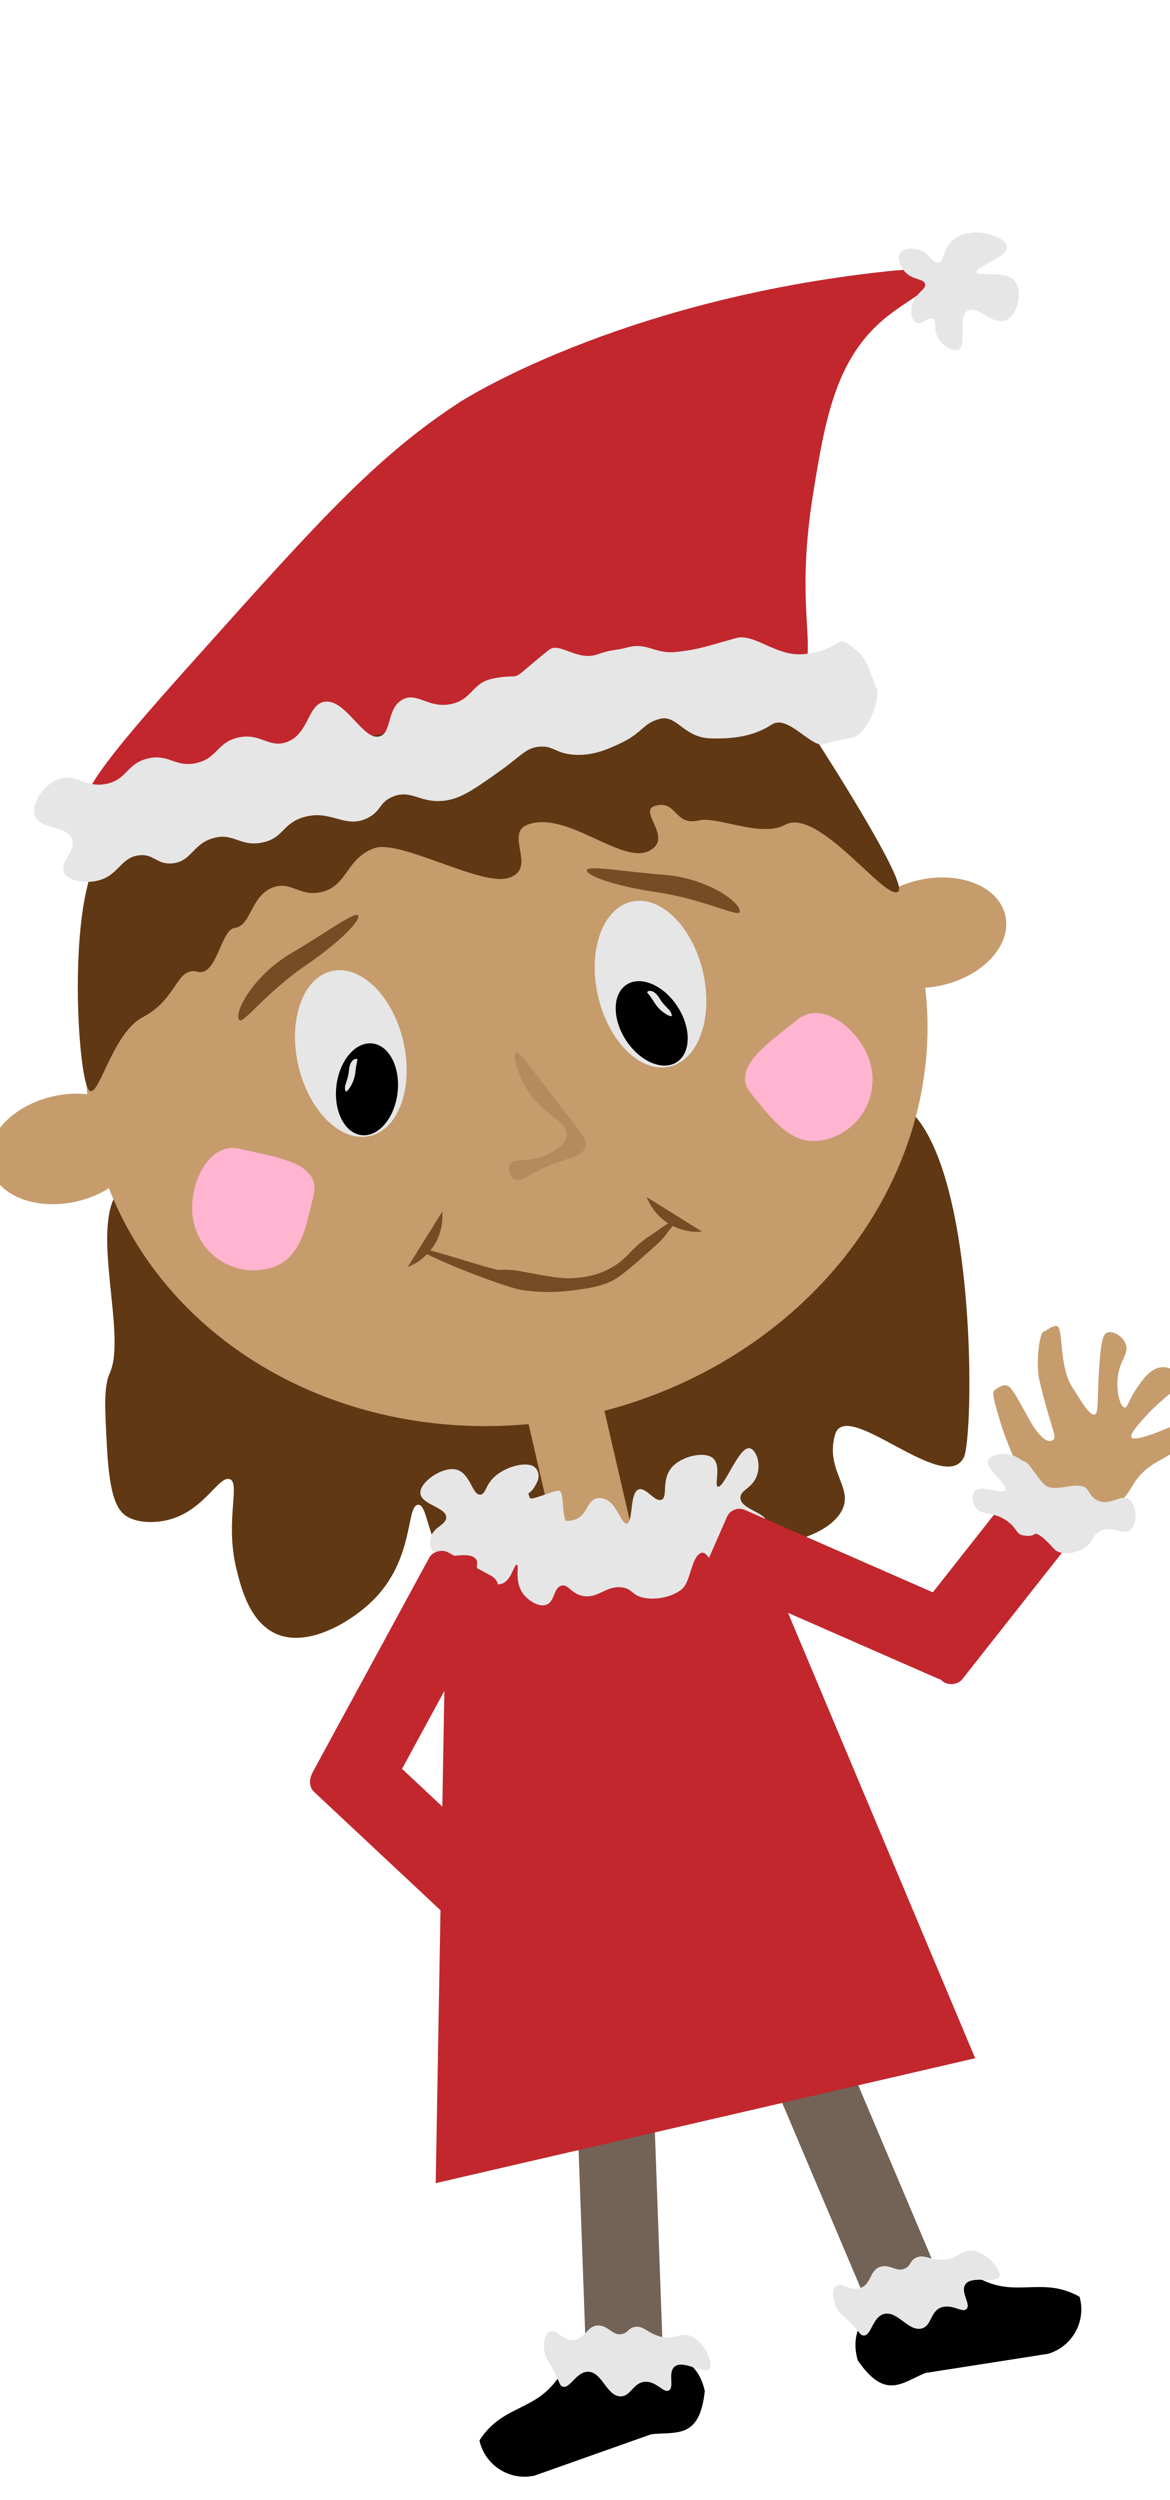 <?xml version="1.0" encoding="UTF-8"?><svg id="Layer_1" xmlns="http://www.w3.org/2000/svg" width="140" height="299" viewBox="0 0 140 299"><defs><style>.cls-1{fill:#e6e6e6;}.cls-2{fill:#ffb4d0;}.cls-3{fill:#736357;}.cls-4{fill:#c1272d;}.cls-5{fill:#c69c6d;}.cls-6{fill:#603813;}.cls-7{fill:#754c24;}.cls-8{fill:#a67c52;opacity:.52;}</style></defs><path class="cls-6" d="M25.218,142.86c-1.302,3.59-7.375-5.322-11.127-.3-3.273,4.381,1.084,17.143-.945,21.636-.738,1.635-.606,4.1-.34,9.03,.346,6.438,1.439,7.719,2.735,8.319,1.697,.785,3.735,.398,4.125,.324,4.601-.874,6.36-5.271,7.754-4.991,1.441,.289-.53,4.968,.85,10.673,.589,2.436,1.793,7.411,5.951,8.214,3.612,.698,8.012-2.032,10.342-4.311,5.057-4.947,4.004-11.332,5.441-11.489,1.497-.164,.948,6.946,6.091,8.821,2.844,1.037,4.56-.573,9.018,.471,4.534,1.061,5.377,3.338,7.133,2.825,3.553-1.038,1.531-10.77,5.3-12.096,2.941-1.035,5.375,4.467,12.448,4.792,3.701,.17,8.658-1.077,10.482-3.704,2.067-2.977-1.806-4.96-.569-9.459,1.27-4.617,13.121,7.35,15.424,2.675,1.198-2.431,1.611-33.427-6.288-41.31-6.8-6.787-8.525,1.477-10.015-.165-13.636-15.017-68.83-3.689-73.811,10.047Z"/><path class="cls-5" d="M125.89,179.792c-3.185-1.629-4.512-5.116-5.661-8.136-.254-.666-.496-1.475-.547-1.644-.616-2.067-1.044-3.501-.698-3.735,.214-.145,1.157-.978,1.793-.415,.789,.698,2.177,3.75,3.038,4.964,1.238,1.746,1.875,1.609,2.208,1.378,.527-.365-.415-1.793-1.66-7.172-.43-1.857-.012-5.742,.548-5.794,.266-.025,1.504-1.158,1.793-.415,.481,1.236,.149,4.896,1.66,7.172,.766,1.154,1.976,3.385,2.623,3.171,.519-.171,.267-1.766,.548-5.794,.222-3.171,.492-3.82,.963-4.001,.685-.263,1.858,.439,2.208,1.378,.435,1.169-.724,1.854-.963,4.001-.196,1.761,.333,3.545,.83,3.586,.356,.03,.469-.854,1.378-2.208,.692-1.029,1.744-2.596,3.171-2.623,.908-.017,2.089,.586,2.208,1.378,.164,1.093-1.816,1.742-4.549,4.831-.604,.683-1.636,1.862-1.378,2.208,.351,.47,3.073-.624,3.586-.83,.923-.371,1.399-.649,1.793-.415,.473,.281,.574,1.148,.415,1.793-.321,1.3-1.697,1.673-3.171,2.623-2.943,1.896-2.357,3.56-4.549,4.831-2.324,1.347-5.496,.936-7.587-.133Z"/><g><rect class="cls-3" x="94.718" y="229.283" width="9.202" height="47.853" rx="1.637" ry="1.637" transform="translate(-90.925 58.822) rotate(-22.966)"/><path d="M110.729,283.793l14.661-2.289c2.919-.837,4.623-3.91,3.786-6.829h0c-4.553-2.524-7.584,.26-12.137-2.264l-10.615,3.044c-2.919,.837-4.8,3.291-3.786,6.829h0c3.291,4.8,5.26,2.669,8.091,1.509Z"/><path class="cls-1" d="M101.742,277.771c-1.032-1.061-1.207-1.036-1.515-1.532-.571-.92-.798-2.34-.206-2.826,.638-.524,1.585,.563,2.824,.238,1.501-.393,1.136-2.258,2.618-2.588,1.113-.248,1.816,.694,2.824,.238,.736-.332,.57-.929,1.309-1.294,.854-.422,1.519,.155,2.824,.239,2.206,.14,2.5-1.371,4.133-1.055,1.681,.325,3.286,2.296,3.03,3.065-.321,.965-3.47-.269-4.133,1.055-.469,.938,.748,2.278,.206,2.826-.491,.497-1.564-.53-2.824-.238-1.587,.368-1.265,2.317-2.618,2.588-1.544,.309-2.783-2.064-4.339-1.771-1.519,.286-1.593,2.784-2.618,2.588-.338-.065-.358-.343-1.515-1.533Z"/></g><g><rect class="cls-3" x="69.4" y="237.771" width="9.202" height="47.853" rx="1.637" ry="1.637" transform="translate(-9.359 2.829) rotate(-2.06)"/><path d="M77.933,291.119l-13.987,4.955c-2.966,.651-5.926-1.243-6.577-4.209h0c2.806-4.385,6.796-3.376,9.602-7.761l10.786-2.368c2.966-.651,5.788,.614,6.577,4.209h0c-.614,5.788-3.359,4.848-6.401,5.174Z"/><path class="cls-1" d="M66.233,283.49c-.688-1.311-.863-1.336-1.017-1.9-.286-1.045-.1-2.47,.606-2.768,.76-.321,1.36,.991,2.64,1.032,1.55,.05,1.732-1.842,3.245-1.737,1.137,.079,1.544,1.181,2.64,1.032,.8-.109,.81-.728,1.623-.868,.939-.162,1.412,.581,2.639,1.032,2.075,.762,2.787-.604,4.262,.163,1.519,.789,2.497,3.136,2.033,3.8-.582,.834-3.251-1.245-4.262-.163-.716,.766,.069,2.397-.606,2.768-.612,.337-1.349-.953-2.64-1.032-1.626-.099-1.871,1.862-3.246,1.737-1.568-.143-2.081-2.77-3.656-2.932-1.537-.158-2.319,2.216-3.246,1.737-.306-.159-.246-.431-1.016-1.9Z"/></g><ellipse class="cls-5" cx="60.64" cy="125.165" rx="50.613" ry="45.092" transform="translate(-26.658 16.894) rotate(-13.03)"/><ellipse class="cls-5" cx="7.743" cy="137.406" rx="9.202" ry="6.442" transform="translate(-30.779 5.283) rotate(-13.03)"/><ellipse class="cls-5" cx="111.328" cy="111.546" rx="9.202" ry="6.442" transform="translate(-22.282 27.971) rotate(-13.03)"/><path class="cls-6" d="M12.618,101.329c-4.76,4.737-3.375,27.315-2.011,28.994,1.154,1.421,2.737-6.721,6.471-8.671,4.206-2.196,4.008-6.093,6.569-5.433,2.299,.593,2.77-5.037,4.428-5.243,2.008-.249,1.876-3.791,4.549-4.831,2.175-.846,3.203,1.132,5.794,.548,3.183-.717,2.959-4,6.343-5.246,3.05-1.123,12.783,4.576,16.073,3.557,3.612-1.119-.657-5.403,2.425-6.431,4.706-1.57,11.191,4.87,14.432,3.182,2.984-1.554-1.463-4.77,.711-5.382,2.636-.742,2.237,2.468,5.26,1.738,2.123-.512,7.439,2.089,10.266,.538,4.028-2.21,12.185,9.398,13.577,7.945,1.166-1.217-10.306-18.921-11.573-20.768-1.948-2.838-4.168-5.386-5.246-6.343-5.612-4.98-28.137-2.141-42.901,2.371-29.193,8.922-26.443,10.791-35.165,19.472Z"/><path class="cls-4" d="M9.995,98.158c-1.694-2.462,4.428-9.383,14.197-20.287,13.956-15.578,20.934-23.367,30.883-29.816,0,0,18.787-12.178,51.17-15.62,2.692-.286,5.498-.357,5.794,.548,.368,1.125-3.457,2.804-6.343,5.246-5.734,4.852-6.994,12.071-8.402,20.836-2.458,15.301,1.253,19.105-2.193,23.177-4.805,5.677-29.205,1.859-42.486,4.164-32.691,5.676-39.533,16.238-42.62,11.752Z"/><path class="cls-1" d="M12.752,93.741c-2.608,.552-3.682-1.348-5.794-.548-1.872,.709-3.282,3.054-2.756,4.416,.638,1.655,3.824,1.059,4.416,2.756,.511,1.465-1.559,2.773-.963,4.001,.49,1.01,2.47,1.319,4.001,.963,2.546-.592,2.739-2.766,4.964-3.038,1.797-.22,2.133,1.141,4.001,.963,2.314-.22,2.438-2.367,4.964-3.038,2.411-.641,3.151,1.086,5.794,.548,2.584-.526,2.367-2.277,4.964-3.038,3.26-.955,4.89,1.424,7.587,.133,1.724-.825,1.43-1.975,3.171-2.623,2.135-.795,3.075,.749,5.794,.548,2.084-.154,3.642-1.254,6.757-3.453,2.738-1.933,3.278-2.934,4.964-3.038,1.634-.101,1.854,.794,4.001,.963,2.266,.178,4.092-.656,5.379-1.245,3.02-1.38,2.85-2.494,4.964-3.038,2.088-.538,2.821,2.302,6.209,2.341,1.591,.018,4.57,.053,7.172-1.66,1.917-1.262,4.703,2.785,6.209,2.341,2.211-.652,1.126-.225,3.586-.83,1.293-.318,2.586-3.106,2.756-4.416,.204-1.572,.2-.666-.83-3.586-.723-2.052-1.834-2.568-2.623-3.171-1.273-.974-1.388,.937-5.379,1.245-3.241,.25-5.824-2.536-8.002-1.926-3.522,.985-4.406,1.37-7.172,1.66-2.554,.268-3.431-1.184-5.794-.548-1.588,.427-1.804,.201-3.586,.83-2.46,.868-4.548-1.516-5.794-.548-1.112,.864-2.045,1.688-3.171,2.623-1.187,.985-.801,.258-3.586,.83-2.504,.514-2.434,2.502-4.964,3.038-2.721,.576-4.037-1.462-5.794-.548-1.934,1.005-1.296,3.969-2.756,4.416-1.98,.606-4.079-4.557-6.624-4.134-2.054,.341-1.825,3.893-4.549,4.831-2.14,.737-3.12-1.167-5.794-.548-2.518,.582-2.432,2.452-4.964,3.038s-3.265-1.134-5.794-.548c-2.563,.593-2.476,2.511-4.964,3.038Z"/><path class="cls-1" d="M109.119,36.521c.333-1.487,1.737-1.856,1.575-2.554s-1.585-.413-2.537-1.602c-.428-.535-.85-1.479-.481-2.078s1.393-.63,2.056-.476c1.463,.341,1.798,1.731,2.537,1.602,.722-.126,.494-1.47,1.575-2.554,1.479-1.483,3.928-.991,4.112-.952,.749,.162,2.485,.724,2.537,1.602,.079,1.336-3.8,2.328-3.631,3.03,.156,.649,3.428-.357,4.593,1.127,.981,1.25,.293,4.042-1.094,4.632-1.591,.677-3.417-1.835-4.593-1.127-1.257,.758,.029,4.113-1.094,4.632-.688,.318-2.053-.531-2.537-1.602-.435-.961-.027-1.809-.481-2.078-.555-.33-1.4,.801-2.056,.476-.518-.256-.657-1.29-.481-2.078Z"/><rect class="cls-5" x="64.243" y="163.059" width="9.202" height="22.086" rx="1.637" ry="1.637" transform="translate(-37.479 20.004) rotate(-13.03)"/><polygon class="cls-4" points="116.688 246.152 52.136 261.09 53.469 185.216 89.183 180.73 116.688 246.152"/><path class="cls-1" d="M63.398,179.14c-.399-1.047,0,0,.903-1.961,.288-.626,.14-1.404-.412-1.779-.919-.625-3.198-.045-4.53,1.048-1.297,1.065-1.204,2.214-1.853,2.303-1.031,.142-1.21-2.758-3.088-3.034-1.622-.238-4.164,1.533-4.118,2.827,.05,1.441,3.289,1.728,3.088,3.034-.129,.841-1.523,1.061-1.853,2.303-.032,.121-.291,1.164,.412,1.779,1.212,1.061,3.993-.277,4.942,.731,.469,.498-.105,.938,.412,1.779,.51,.83,1.756,1.517,2.677,1.255,1.243-.354,1.497-2.327,1.853-2.303,.362,.024-.379,2.035,.823,3.558,.613,.777,1.813,1.53,2.677,1.255,1.08-.344,.883-2.057,1.853-2.303,.846-.215,1.179,1.041,2.677,1.255,1.749,.25,2.675-1.265,4.53-1.048,1.323,.155,1.168,.962,2.677,1.255,1.409,.273,3.378-.075,4.53-1.048,1.062-.897,1.09-3.719,2.223-4.296,.878-.448,1.295,1.816,2.208,1.378,1.059-.507,.11-2.968,.963-4.001,1.606-1.945,4.542-.056,4.696-1.038,.186-1.183-3.194-1.578-3.088-3.034,.062-.852,1.241-1.023,1.853-2.303,.762-1.593-.012-3.532-.823-3.558-1.288-.042-2.957,4.716-3.707,4.606-.565-.083,.592-2.751-.823-3.558-1.054-.602-3.375-.078-4.53,1.048-1.577,1.538-.556,3.788-1.442,4.082-.8,.266-1.814-1.513-2.677-1.255-1.151,.344-.642,3.898-1.442,4.082-.741,.171-1.217-2.871-3.088-3.034-2.053-.179-1.24,2.683-4.105,2.732-.553,.009-.336-3.368-.83-3.586s-3.438,1.22-3.586,.83Z"/><rect class="cls-4" x="84.425" y="186.056" width="32.479" height="9.202" rx="1.637" ry="1.637" transform="translate(84.994 -24.373) rotate(23.665)"/><rect class="cls-4" x="105.788" y="184.923" width="24.814" height="9.202" rx="1.637" ry="1.637" transform="translate(340.204 214.049) rotate(128.253)"/><rect class="cls-4" x="32.189" y="196.718" width="32.479" height="9.202" rx="1.637" ry="1.637" transform="translate(248.434 254.916) rotate(118.527)"/><rect class="cls-4" x="36.17" y="213.686" width="24.814" height="9.202" rx="1.637" ry="1.637" transform="translate(162.255 25.709) rotate(43.099)"/><path class="cls-1" d="M123.854,176.17c-1.356-1.872-.923-1.018-1.931-1.745-1.231-.888-3.353-.588-3.676,.186-.437,1.046,2.437,2.91,2.024,3.583-.377,.616-2.894-.746-3.676,.186-.373,.445-.253,1.295,.093,1.838,.71,1.116,2.065,.463,3.769,1.652,1.222,.852,1.12,1.603,1.931,1.745,1.568,.275,1.231-.422,1.838-.093,.577,.313,.983,.722,1.931,1.745,.717,.774,2.542,.58,3.676-.186,1.043-.704,.812-1.426,1.745-1.931,1.444-.782,2.767,.531,3.676-.186,.92-.726,.802-3.047-.186-3.676-.982-.625-2.184,.826-3.676,.186-1.141-.49-1.043-1.597-1.931-1.745-1.332-.222-2.207,.338-3.676,.186-.721-.075-1.189-.72-1.931-1.745Z"/><ellipse class="cls-1" cx="41.979" cy="125.997" rx="6.442" ry="10.123" transform="translate(-27.326 12.708) rotate(-13.03)"/><ellipse cx="43.913" cy="130.272" rx="5.521" ry="3.681" transform="translate(-90.68 158.269) rotate(-83.122)"/><path class="cls-1" d="M42.519,128.263c-.142,1.359-1.072,2.48-1.167,2.25-.285-.695,.281-1.144,.4-2.503,.108-1.229,.724-1.432,.935-1.363s0,0-.169,1.615Z"/><ellipse class="cls-1" cx="77.841" cy="117.698" rx="6.442" ry="10.123" transform="translate(-24.531 20.58) rotate(-13.03)"/><ellipse cx="77.982" cy="122.388" rx="3.681" ry="5.521" transform="translate(-54.01 62.072) rotate(-32.937)"/><path class="cls-1" d="M78.352,119.971c.725,1.158,2.053,1.757,2.036,1.509-.049-.749-.755-.905-1.459-2.073-.637-1.056-1.279-.969-1.439-.813s0,0,.861,1.377Z"/><path class="cls-2" d="M37.528,142.906c-.963,4.001-1.551,7.916-5.513,8.832s-7.916-1.551-8.832-5.513c-.917-3.961,1.56-9.784,5.513-8.832,4.001,.963,9.784,1.56,8.832,5.513Z"/><path class="cls-2" d="M89.877,130.792c2.623,3.171,4.871,6.429,8.832,5.513,3.961-.917,6.429-4.871,5.513-8.832s-5.699-8.104-8.832-5.513c-3.171,2.623-8.104,5.699-5.513,8.832Z"/><path class="cls-8" d="M61.744,125.854c.382-.208,1.403,1.391,5.246,6.343,2.697,3.475,3.281,4.088,3.038,4.964-.421,1.518-2.55,1.036-6.757,3.453-.436,.251-1.24,.731-1.793,.415-.513-.293-.748-1.236-.415-1.793,.48-.804,1.796-.233,3.586-.83,.954-.318,3.014-1.292,3.171-2.623,.213-1.804-3.288-2.444-5.246-6.343-.77-1.534-1.205-3.382-.83-3.586Z"/><path class="cls-7" d="M42.834,109.449c.44,.427-1.726,2.904-6.281,6.027-4.619,3.167-7.455,6.97-7.895,6.543-.797-.773,1.6-5.368,6.302-8.089,3.527-2.041,7.434-4.908,7.874-4.481Z"/><path class="cls-7" d="M70.236,104.035c-.208,.577,2.826,1.85,8.29,2.655,5.54,.816,9.759,2.987,9.967,2.41,.376-1.044-3.795-4.119-9.214-4.498-4.065-.284-8.834-1.143-9.042-.567Z"/><path class="cls-7" d="M50.184,149.322c-.255,.537,9.839,4.536,12.214,4.946,.554,.096,3.021,.493,6.431,.019,1.622-.225,2.723-.379,4.067-.941,1.173-.491,2.61-1.758,5.438-4.273,1.268-1.128,1.547-1.722,1.702-1.901,2.665-3.074-1.632,.22-2.033,.471-2.777,1.734-2.764,2.993-5.438,4.273-1.672,.801-3.37,.9-4.067,.941-1.206,.071-2.27-.116-4.398-.49-1.875-.329-2.78-.607-4.398-.49-.644,.047-9.36-2.889-9.519-2.555Z"/><path class="cls-7" d="M52.926,144.897c.047,.548,.124,2.26-.963,4.001-.291,.467-1.257,1.882-3.171,2.623"/><path class="cls-7" d="M77.378,143.163c.198,.513,.882,2.084,2.623,3.171,.467,.291,1.956,1.139,4.001,.963"/></svg>
